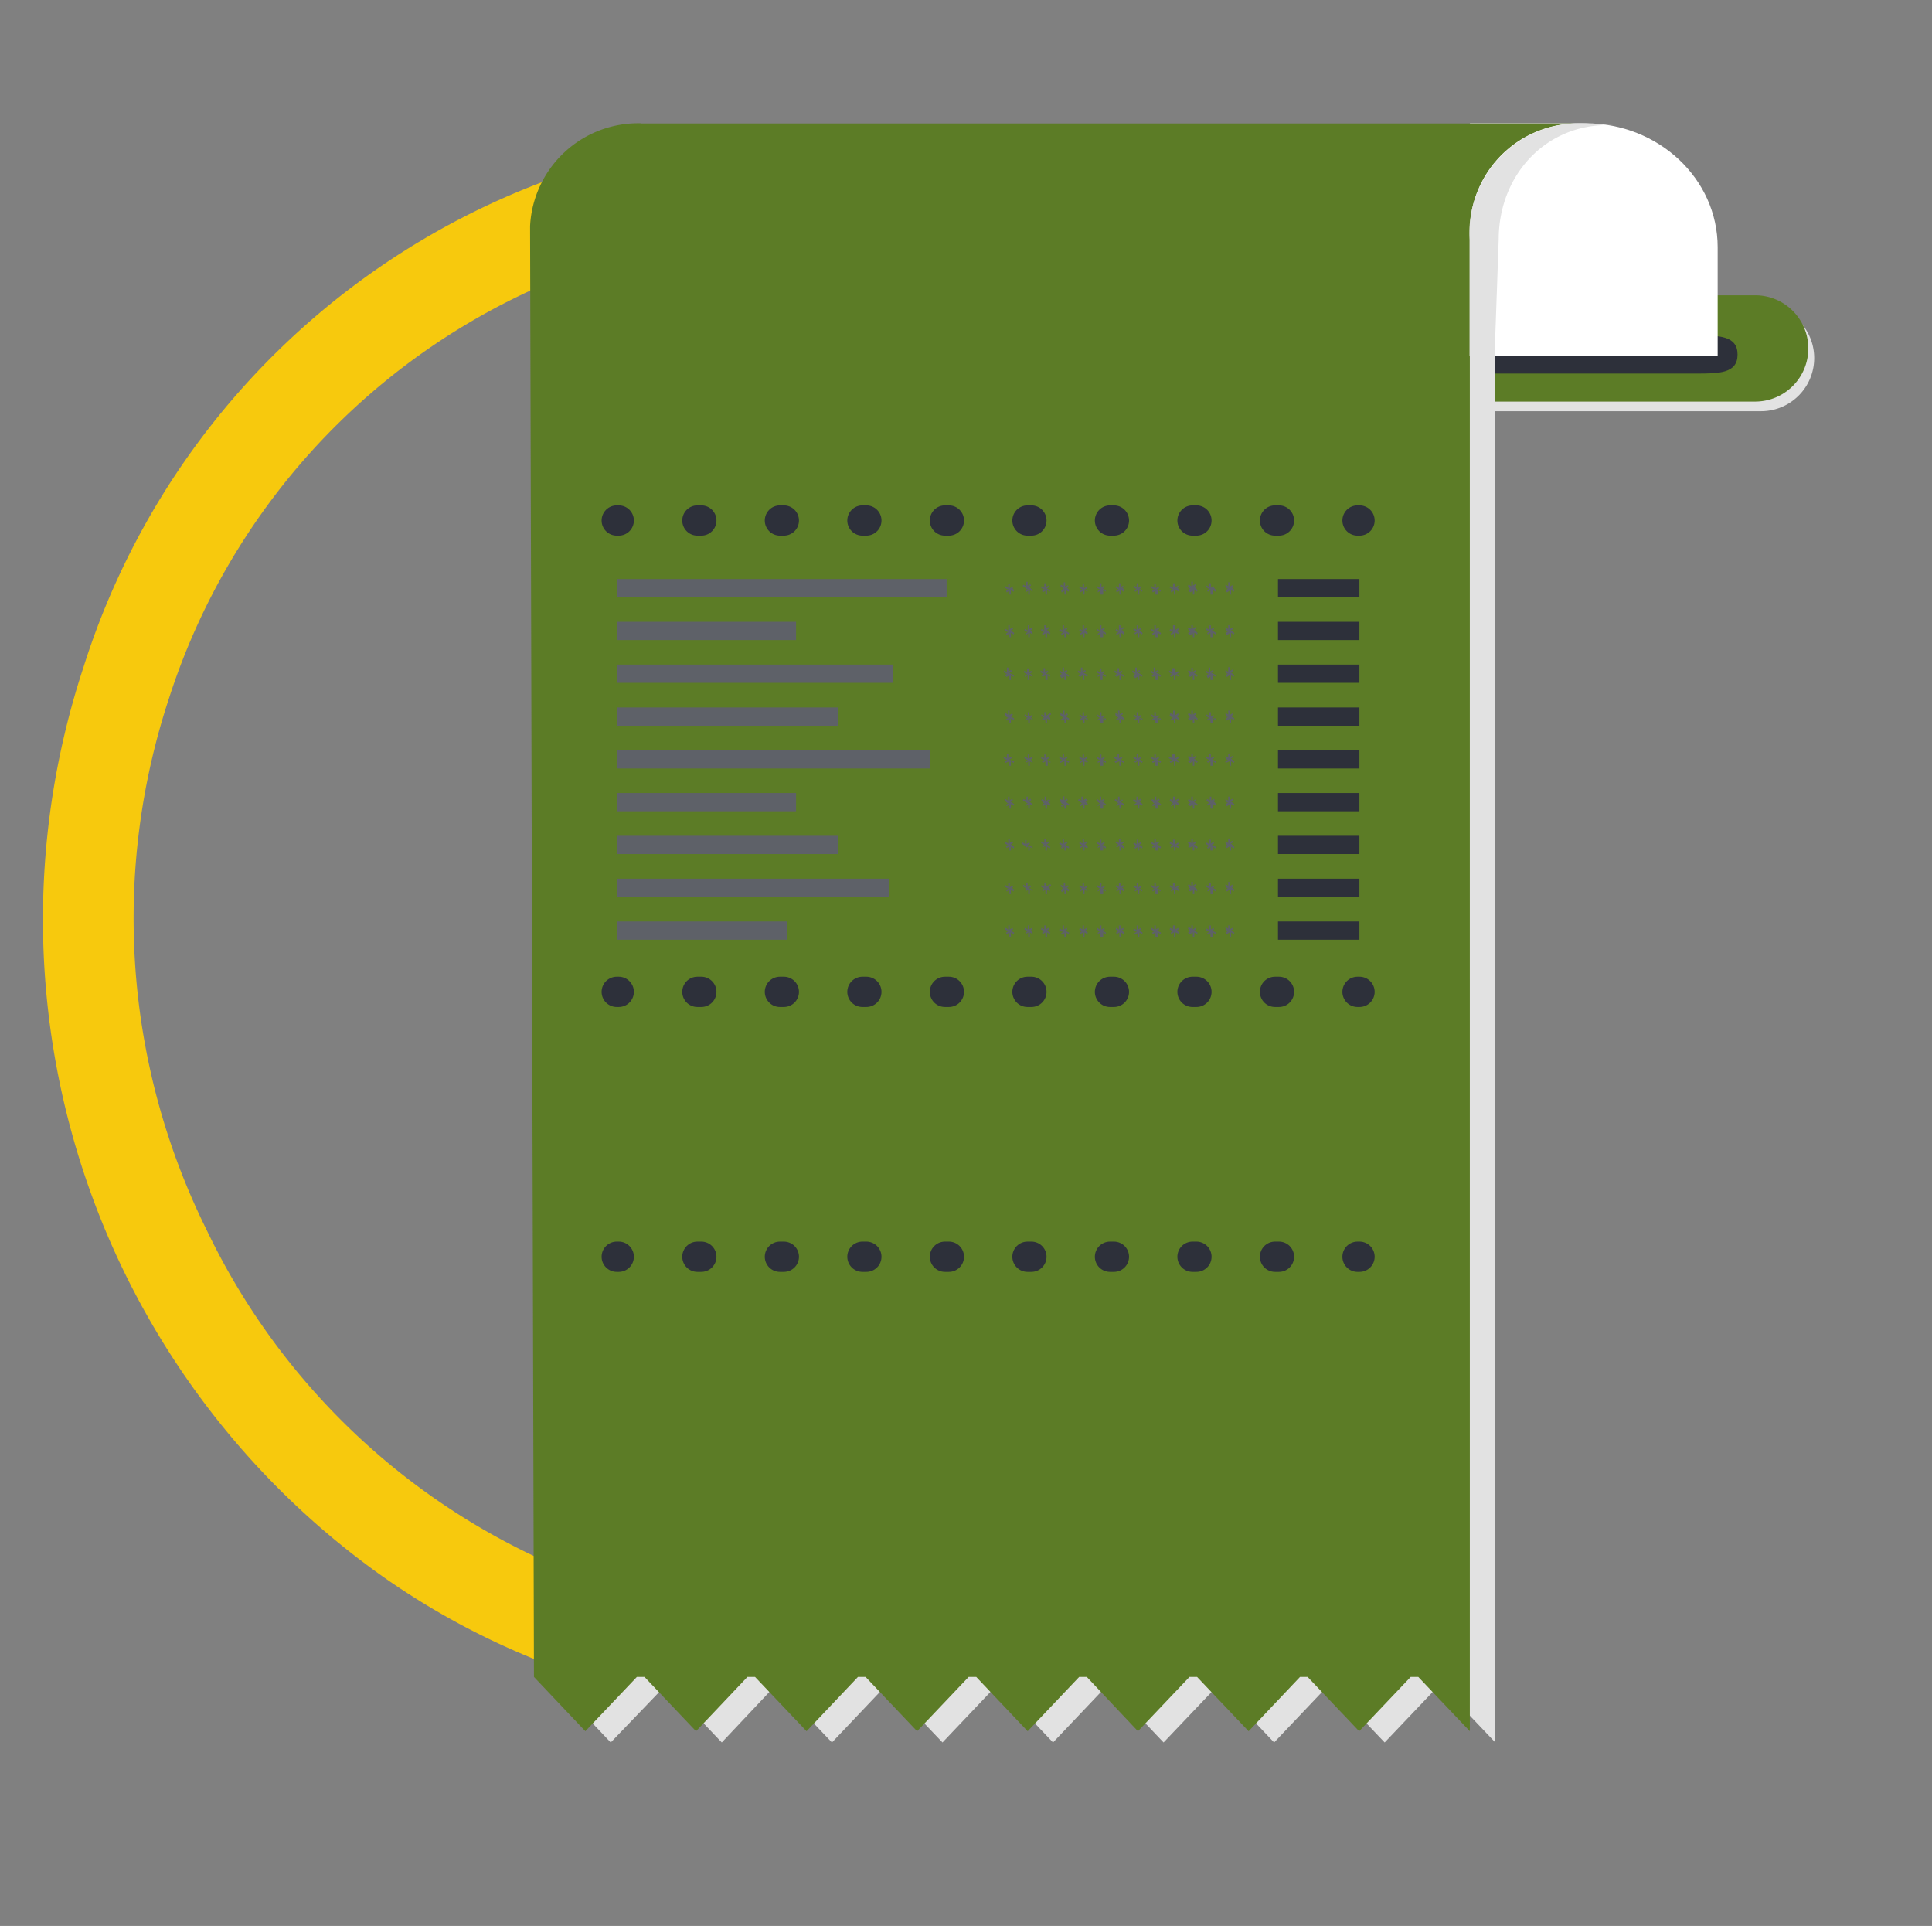 <svg xmlns="http://www.w3.org/2000/svg" viewBox="0 0 154.5 154"><rect x="0" y="0" width="154.5" height="154" fill="#808080" stroke="none"/><g style="isolation:isolate"><g id="Capa_1" data-name="Capa 1"><g id="Capa_8" data-name="Capa 8"><path d="M30.62,126.07A64.38,64.38,0,0,1,6.68,53.34a61.16,61.16,0,0,1,41-40.23l2.14,7.35A54.14,54.14,0,0,0,13.53,55.79a56.09,56.09,0,0,0,3,42.57,55.19,55.19,0,0,0,31.6,28.29l-2.36,7.15A60.35,60.35,0,0,1,30.62,126.07Z" style="fill:#f7c90d"/></g><g id="Capa_9" data-name="Capa 9"><path d="M140.83,24.38H64.47a4.25,4.25,0,1,0,0,8.5h76.36a4.25,4.25,0,0,0,0-8.5Z" style="fill:#e2e2e2;mix-blend-mode:multiply"/><path d="M140.38,23.61H64a4.25,4.25,0,1,0,0,8.5h76.36a4.25,4.25,0,0,0,0-8.5Z" style="fill:#5c7c26"/><path d="M135.61,26.82H75.53c-1.84,0-3.34.69-3.34,1.53s1.5,1.52,3.34,1.52h60.08c1.85,0,3.34,0,3.34-1.52S137.46,26.82,135.61,26.82Z" style="fill:#2d303a"/><path d="M53.33,10.77a8.65,8.65,0,0,0-8.9,8.2h0v.15h0L44.73,135l4.11,4.33L53,135h.61l4.11,4.33L61.8,135h.61l4.12,4.33L70.64,135h.61l4.12,4.33L79.48,135h.62l4.11,4.33L88.32,135h.62l4.11,4.33L97.17,135h.61l4.11,4.33L106,135h.61l4.12,4.33,4.12-4.33h.61l4.12,4.33V19.13C119.59,14.58,53.33,10.77,53.33,10.77Z" style="fill:#e2e2e2;mix-blend-mode:multiply"/><path d="M126.81,9.86h-9.26V28.47h19.81v-8.7C137.36,14.3,132.64,9.86,126.81,9.86Z" style="fill:#fff"/><path d="M51.29,9.86a8.66,8.66,0,0,0-8.9,8.21h0v.15h0l.31,115.87,4.11,4.34,4.12-4.34h.61l4.12,4.34,4.11-4.34h.61l4.12,4.34,4.11-4.34h.61l4.12,4.34,4.12-4.34h.61l4.11,4.34,4.12-4.34h.61L91,138.43l4.12-4.34h.61l4.12,4.34,4.11-4.34h.61l4.12,4.34,4.12-4.34h.61l4.12,4.34V18.22a8.64,8.64,0,0,1,8.68-8.35H51.29Z" style="fill:#5c7c26"/><path d="M81.11,47.2l-.06.11-.21-.14,0,0,0,0a.43.43,0,0,1,0,.11v.26h-.12v-.31s0,0,0,0l0,0,0,0-.21.14-.06-.12.21-.13,0,0h0l-.09,0-.21-.14.06-.11.21.14,0,0,0,0a.09.09,0,0,1,0-.05.11.11,0,0,1,0,0v-.27h.12v.36l0,0,0,0,.21-.13.06.11L80.9,47l-.05,0,0,0a.16.16,0,0,1,.09,0Z" style="fill:#5e6168"/><path d="M82.57,47.2l0,.11-.22-.14,0,0,0,0a.43.43,0,0,1,0,.11v.26h-.12v-.31a.08.08,0,0,1,0,0l0,0,0,0-.22.14,0-.12.21-.13,0,0h0A.19.19,0,0,1,82,47l-.22-.14.06-.11.22.14,0,0,0,0,0-.05v-.32h.12v.32s0,0,0,0l0,0,0,0,.21-.13.06.11-.21.13,0,0,0,0a.13.13,0,0,1,.08,0Z" style="fill:#5e6168"/><path d="M84,47.2l-.06.11-.21-.14,0,0,0,0a.43.43,0,0,1,0,.11v.26H83.6v-.31a.43.43,0,0,1,0,0l0,0,0,0-.21.14-.06-.12.21-.13,0,0h0l-.09,0-.21-.14.06-.11.21.14,0,0,0,0s0,0,0-.05v-.32h.12v.26s0,0,0,.06a.06.06,0,0,1,0,0l0,0,0,0,.21-.13.06.11-.21.13,0,0-.05,0a.16.16,0,0,1,.09,0Z" style="fill:#5e6168"/><path d="M85.51,47.2l-.06.11-.21-.14,0,0,0,0a.22.22,0,0,1,0,.11v.26h-.12v-.26a.43.43,0,0,1,0-.05.07.07,0,0,1,0,0l0,0,0,0-.21.14-.06-.12.21-.13,0,0H85L85,47l-.21-.14.06-.11.21.14,0,0,0,0s0,0,0-.05a.43.43,0,0,0,0,0v-.27h.12v.36l0,0,0,0,.21-.13.06.11L85.3,47l0,0-.05,0a.16.16,0,0,1,.09,0Z" style="fill:#5e6168"/><path d="M87,47.2l-.06.11-.21-.14,0,0,0,0a.43.43,0,0,1,0,.11v.26h-.12v-.31s0,0,0,0l0,0,0,0-.21.14-.06-.12.21-.13,0,0h.05l-.09,0-.21-.14.06-.11.21.14,0,0,0,0a.09.09,0,0,1,0-.05.11.11,0,0,1,0,0v-.27h.12v.36l0,0,0,0,.21-.13.06.11-.22.13,0,0,0,0a.11.11,0,0,1,.08,0Z" style="fill:#5e6168"/><path d="M88.44,47.2l0,.11-.22-.14,0,0,0,0a.43.43,0,0,1,0,.11v.26H88v-.31a.08.08,0,0,1,0,0l0,0,0,0-.21.14,0-.12.21-.13,0,0h0a.19.19,0,0,1-.09,0l-.22-.14.06-.11.21.14,0,0,0,0,0-.05v-.32h.12v.32s0,0,0,0l0,0,0,0,.21-.13.06.11-.21.13,0,0,0,0a.13.13,0,0,1,.08,0Z" style="fill:#5e6168"/><path d="M89.91,47.2l-.06.11-.21-.14,0,0,0,0a.43.43,0,0,1,0,.11v.26h-.12v-.31a.43.43,0,0,1,0,0l0,0,0,0-.21.14-.06-.12.21-.13.05,0h0l-.09,0-.21-.14.06-.11.21.14,0,0a.08.08,0,0,1,0,0s0,0,0-.05v-.32h.12v.26s0,0,0,.06a.06.06,0,0,1,0,0l0,0,0,0,.21-.13.06.11L89.7,47l0,0,0,0a.16.16,0,0,1,.09,0Z" style="fill:#5e6168"/><path d="M91.38,47.2l-.06.11-.21-.14,0,0,0,0a.22.22,0,0,1,0,.11v.26h-.12v-.26a169620028953.31,169620028953.31,0,0,1,0-.1l0,0,0,0-.21.14-.06-.12.21-.13,0,0h0l-.09,0-.21-.14.06-.11.21.14,0,0,0,0s0,0,0-.05a.43.43,0,0,0,0,0v-.27h.12v.36l0,0,0,0,.21-.13.06.11-.21.13,0,0,0,0a.16.16,0,0,1,.09,0Z" style="fill:#5e6168"/><path d="M92.85,47.2l-.06.11-.21-.14,0,0,0,0a.43.43,0,0,1,0,.11v.26H92.4v-.31s0,0,0,0l0,0,0,0-.21.14-.06-.12.21-.13,0,0h0l-.09,0-.21-.14.06-.11.21.14,0,0,0,0a.09.09,0,0,1,0-.05.11.11,0,0,1,0,0v-.27h.12v.36l0,0,0,0,.21-.13.06.11-.22.13,0,0,0,0a.11.11,0,0,1,.08,0Z" style="fill:#5e6168"/><path d="M94.31,47.2l0,.11L94,47.17l0,0,0,0a.43.43,0,0,1,0,.11v.26h-.12v-.31a.08.08,0,0,1,0,0l0,0,0,0-.21.14-.06-.12.22-.13,0,0h0l-.08,0-.22-.14.06-.11.21.14,0,0,0,0,0-.05v-.32H94v.26a.13.13,0,0,1,0,.06.06.06,0,0,1,0,0l0,0,0,0,.21-.13.06.11L94.1,47l0,0,0,0a.13.13,0,0,1,.08,0Z" style="fill:#5e6168"/><path d="M95.78,47.2l-.06.11-.21-.14,0,0,0,0a.43.43,0,0,1,0,.11v.26h-.12v-.31a.43.43,0,0,1,0,0l0,0,0,0-.21.14L95,47.19l.21-.13,0,0h0l-.09,0L95,46.85l.06-.11.21.14,0,0a.08.08,0,0,1,0,0s0,0,0-.05v-.32h.12v.26s0,0,0,.06a.06.06,0,0,1,0,0l0,0,0,0,.21-.13.06.11-.21.13,0,0,0,0a.16.16,0,0,1,.09,0Z" style="fill:#5e6168"/><path d="M97.25,47.2l-.06.11L97,47.17l0,0a.08.08,0,0,1,0,0,.22.22,0,0,1,0,.11v.26H96.8v-.26a207313368720.71,207313368720.71,0,0,0,0-.1l0,0,0,0-.21.14-.06-.12.21-.13,0,0h0l-.09,0-.21-.14.06-.11.21.14,0,0,0,0s0,0,0-.05a.43.43,0,0,0,0,0v-.27h.12v.36l0,0,0,0,.21-.13.06.11L97,47l0,0,0,0a.16.16,0,0,1,.09,0Z" style="fill:#5e6168"/><path d="M98.72,47.2l-.06.11-.21-.14,0,0,0,0a.43.43,0,0,1,0,.11v.26h-.12v-.31s0,0,0,0l0,0,0,0-.21.14L98,47.19l.21-.13,0,0h0l-.09,0L98,46.85l0-.11.22.14,0,0,0,0a.09.09,0,0,1,0-.05.11.11,0,0,1,0,0v-.27h.12v.36l0,0,0,0,.21-.13.06.11L98.5,47l0,0,0,0a.11.11,0,0,1,.08,0Z" style="fill:#5e6168"/><rect x="49.33" y="46.3" width="26.37" height="1.46" style="fill:#5e6168"/><rect x="102.2" y="46.3" width="6.51" height="1.46" style="fill:#2d303a"/><path d="M81.11,50.62l-.06.11-.21-.14,0,0,0,0a.3.3,0,0,1,0,.1v.26h-.12v-.31l0,0,0,0,0,0-.21.14-.06-.11.21-.14,0,0h0l-.09,0-.21-.13.06-.11.21.13,0,0,0,0a.07.07,0,0,1,0,0,.09.09,0,0,1,0,0V50h.12v.32a.43.43,0,0,0,0,0l0,0,0,0,.21-.13.06.11-.21.13-.05,0h0l.09,0Z" style="fill:#5e6168"/><path d="M82.57,50.62l0,.11-.22-.14,0,0,0,0a.3.3,0,0,1,0,.1v.26h-.12v-.31s0,0,0,0l0,0,0,0-.22.14,0-.11.21-.14,0,0h0a.19.19,0,0,1-.09,0l-.22-.13.06-.11.22.13,0,0,0,0s0,0,0,0V50h.12v.32s0,0,0,0l0,0,0,0,.21-.13.06.11-.21.13,0,0h0a.13.13,0,0,1,.08,0Z" style="fill:#5e6168"/><path d="M84,50.62l-.06.11-.21-.14,0,0,0,0a.3.3,0,0,1,0,.1v.26H83.6v-.31s0,0,0,0l0,0a.05.05,0,0,1,0,0l-.21.14-.06-.11.21-.14,0,0h0l-.09,0-.21-.13.06-.11.21.13,0,0,0,0a.08.08,0,0,1,0,0V50h.12v.27a.43.43,0,0,0,0,0,.11.11,0,0,1,0,0l0,0,0,0,.21-.13.06.11-.21.13,0,0h-.05l.09,0Z" style="fill:#5e6168"/><path d="M85.51,50.62l-.06.11-.21-.14,0,0,0,0a.16.16,0,0,1,0,.1v.26h-.12v-.26s0,0,0-.05a.09.09,0,0,1,0,0l0,0,0,0-.21.14-.06-.11.21-.14,0,0H85l-.09,0-.21-.13.06-.11.21.13,0,0,0,0a.43.43,0,0,1,0,0s0,0,0,0V50h.12v.32a.43.43,0,0,0,0,0l0,0,0,0,.21-.13.06.11-.21.13,0,0h-.05l.09,0Z" style="fill:#5e6168"/><path d="M87,50.62l-.06.11-.21-.14,0,0,0,0a.3.3,0,0,1,0,.1v.26h-.12v-.31l0,0,0,0,0,0-.21.14-.06-.11.21-.14,0,0h.05l-.09,0-.21-.13.06-.11.21.13,0,0,0,0a.07.07,0,0,1,0,0,.09.09,0,0,1,0,0V50h.12v.32a.43.43,0,0,0,0,0s0,0,0,0l0,0,.21-.13.06.11-.22.13,0,0h0a.11.11,0,0,1,.08,0Z" style="fill:#5e6168"/><path d="M88.44,50.62l0,.11-.22-.14,0,0,0,0a.3.3,0,0,1,0,.1v.26H88v-.31s0,0,0,0,0,0,0,0l0,0-.21.14,0-.11.21-.14,0,0h0a.19.19,0,0,1-.09,0l-.22-.13.06-.11.21.13,0,0,0,0s0,0,0,0V50h.12v.32s0,0,0,0l0,0,0,0,.21-.13.06.11-.21.13,0,0h0a.13.13,0,0,1,.08,0Z" style="fill:#5e6168"/><path d="M89.91,50.62l-.06.11-.21-.14,0,0,0,0a.3.3,0,0,1,0,.1v.26h-.12v-.31s0,0,0,0l0,0a.05.05,0,0,1,0,0l-.21.14-.06-.11.21-.14.05,0h0l-.09,0-.21-.13.06-.11.21.13,0,0,0,0a.08.08,0,0,1,0,0V50h.12v.27a.43.43,0,0,0,0,0,.11.11,0,0,1,0,0l0,0,0,0,.21-.13.06.11-.21.13,0,0h0l.09,0Z" style="fill:#5e6168"/><path d="M91.38,50.62l-.06.11-.21-.14,0,0,0,0a.16.16,0,0,1,0,.1v.26h-.12v-.26a169620028953.32,169620028953.32,0,0,1,0-.1l0,0,0,0-.21.14-.06-.11.21-.14,0,0h0l-.09,0-.21-.13.06-.11.21.13,0,0,0,0a.43.43,0,0,1,0,0s0,0,0,0V50h.12v.32a.43.43,0,0,0,0,0l0,0,0,0,.21-.13.06.11-.21.13,0,0h0l.09,0Z" style="fill:#5e6168"/><path d="M92.85,50.62l-.06.11-.21-.14,0,0,0,0a.3.3,0,0,1,0,.1v.26H92.4v-.31l0,0,0,0,0,0-.21.14-.06-.11.21-.14,0,0h0l-.09,0-.21-.13.06-.11.21.13,0,0,0,0a.07.07,0,0,1,0,0,.09.09,0,0,1,0,0V50h.12v.32a.43.43,0,0,0,0,0s0,0,0,0l0,0,.21-.13.06.11-.22.13,0,0h0a.11.11,0,0,1,.08,0Z" style="fill:#5e6168"/><path d="M94.31,50.62l0,.11L94,50.59l0,0,0,0a.3.3,0,0,1,0,.1v.26h-.12v-.31s0,0,0,0,0,0,0,0a.05.05,0,0,1,0,0l-.21.14-.06-.11.22-.14,0,0h0a.2.2,0,0,1-.08,0l-.22-.13.06-.11.21.13,0,0,0,0s0,0,0,0V50H94v.27a186582031848.63,186582031848.63,0,0,1,0,.1l0,0,0,0,.21-.13.06.11-.21.13,0,0h0a.13.13,0,0,1,.08,0Z" style="fill:#5e6168"/><path d="M95.78,50.62l-.06.11-.21-.14,0,0,0,0a.3.3,0,0,1,0,.1v.26h-.12v-.31s0,0,0,0l0,0a.05.05,0,0,1,0,0l-.21.14L95,50.62l.21-.14,0,0h0l-.09,0L95,50.28l.06-.11.21.13,0,0s0,0,0,0a.08.08,0,0,1,0,0V50h.12v.27a.43.43,0,0,0,0,0,.11.11,0,0,1,0,0l0,0,0,0,.21-.13.06.11-.21.13,0,0h0l.09,0Z" style="fill:#5e6168"/><path d="M97.25,50.62l-.06.11L97,50.59l0,0,0,0a.16.16,0,0,1,0,.1v.26H96.8v-.26a207313368720.71,207313368720.71,0,0,0,0-.1l0,0,0,0-.21.14-.06-.11.21-.14,0,0h0l-.09,0-.21-.13.06-.11.21.13,0,0,0,0a.43.43,0,0,1,0,0s0,0,0,0V50h.12v.32a.43.43,0,0,0,0,0l0,0,0,0,.21-.13.06.11-.21.13,0,0h0l.09,0Z" style="fill:#5e6168"/><path d="M98.72,50.62l-.06.11-.21-.14,0,0,0,0a.3.3,0,0,1,0,.1v.26h-.12v-.31l0,0,0,0,0,0-.21.14L98,50.62l.21-.14,0,0h0l-.09,0L98,50.28l0-.11.22.13,0,0,0,0a.07.07,0,0,1,0,0,.09.09,0,0,1,0,0V50h.12v.32a.43.43,0,0,0,0,0s0,0,0,0l0,0,.21-.13.06.11-.22.13,0,0h0a.11.11,0,0,1,.08,0Z" style="fill:#5e6168"/><rect x="49.33" y="49.72" width="14.33" height="1.46" style="fill:#5e6168"/><rect x="102.2" y="49.72" width="6.51" height="1.46" style="fill:#2d303a"/><path d="M81.11,54l-.06.11L80.84,54l0,0,0,0a.36.36,0,0,1,0,.1v.27h-.12V54s0,0,0,0l0,0,0,0-.21.13L80.34,54l.21-.13,0,0h0l-.09,0-.21-.14.06-.11.21.13,0,0,0,0a1865820318486.53,1865820318486.53,0,0,1,0-.1v-.27h.12v.32s0,0,0,0l0,0,0,0,.21-.13.06.11-.21.14-.05,0h0a.18.18,0,0,1,.09,0Z" style="fill:#5e6168"/><path d="M82.57,54l0,.11L82.3,54l0,0,0,0a.36.36,0,0,1,0,.1v.27h-.12V54l0,0,0,0,0,0-.22.13,0-.11.21-.13,0,0h0a.19.19,0,0,1-.09,0l-.22-.14.06-.11.22.13,0,0,0,0s0,0,0,0v-.32h.12v.32l0,0,0,0,0,0,.21-.13.06.11-.21.14,0,0h0s0,0,.08,0Z" style="fill:#5e6168"/><path d="M84,54l-.06.11L83.77,54l0,0,0,0a.36.36,0,0,1,0,.1v.27H83.6V54a.43.43,0,0,0,0,0l0,0,0,0-.21.13L83.27,54l.21-.13,0,0h0l-.09,0-.21-.14.06-.11.21.13,0,0,0,0a.08.08,0,0,1,0,0v-.32h.12v.27s0,0,0,.05a.09.09,0,0,1,0,0l0,0,0,0,.21-.13.06.11-.21.14,0,0h-.05a.18.18,0,0,1,.09,0Z" style="fill:#5e6168"/><path d="M85.51,54l-.06.11L85.24,54l0,0,0,0a.18.18,0,0,1,0,.1v.27h-.12v-.27s0,0,0,0a.11.11,0,0,1,0,0l0,0,0,0-.21.13L84.74,54l.21-.13,0,0H85l-.09,0-.21-.14.06-.11.21.13a.08.08,0,0,1,0,0l0,0a169620028953.26,169620028953.26,0,0,1,0-.1v-.27h.12v.32s0,0,0,0l0,0,0,0,.21-.13.06.11-.21.14,0,0h-.05a.18.18,0,0,1,.09,0Z" style="fill:#5e6168"/><path d="M87,54l-.06.11L86.71,54l0,0,0,0a.36.36,0,0,1,0,.1v.27h-.12V54s0,0,0,0l0,0,0,0-.21.13L86.21,54l.21-.13,0,0h.05l-.09,0-.21-.14.06-.11.21.13s0,0,0,0l0,0a207313368720.72,207313368720.72,0,0,0,0-.1v-.27h.12v.32s0,0,0,0l0,0,0,0,.21-.13.06.11-.22.14,0,0h0a.12.12,0,0,1,.08,0Z" style="fill:#5e6168"/><path d="M88.44,54l0,.11L88.17,54l0,0,0,0a.36.36,0,0,1,0,.1v.27H88V54l0,0a.08.08,0,0,1,0,0l0,0-.21.13,0-.11.21-.13,0,0h0a.19.19,0,0,1-.09,0l-.22-.14.06-.11.21.13,0,0,0,0s0,0,0,0v-.32h.12v.32l0,0,0,0,0,0,.21-.13.06.11-.21.14,0,0h0s0,0,.08,0Z" style="fill:#5e6168"/><path d="M89.91,54l-.06.11L89.64,54l0,0,0,0a.36.36,0,0,1,0,.1v.27h-.12V54a.43.43,0,0,0,0,0l0,0,0,0-.21.13L89.14,54l.21-.13.05,0h0l-.09,0-.21-.14.06-.11.21.13a.08.08,0,0,1,0,0l0,0a.08.08,0,0,1,0,0v-.32h.12v.27s0,0,0,.05a.09.09,0,0,1,0,0l0,0,0,0,.21-.13.06.11-.21.14,0,0h0a.18.18,0,0,1,.09,0Z" style="fill:#5e6168"/><path d="M91.38,54l-.06.11L91.11,54l0,0,0,0a.18.18,0,0,1,0,.1v.27h-.12v-.27a.09.09,0,0,1,0,0,.11.11,0,0,1,0,0l0,0,0,0-.21.13L90.61,54l.21-.13,0,0h0l-.09,0-.21-.14.06-.11.21.13,0,0,0,0a169620028953.3,169620028953.3,0,0,1,0-.1v-.27h.12v.32s0,0,0,0l0,0,0,0,.21-.13.06.11-.21.14,0,0h0a.18.18,0,0,1,.09,0Z" style="fill:#5e6168"/><path d="M92.85,54l-.06.11L92.58,54l0,0,0,0a.36.36,0,0,1,0,.1v.27H92.4V54s0,0,0,0l0,0,0,0-.21.13L92.08,54l.21-.13,0,0h0l-.09,0-.21-.14.06-.11.21.13,0,0,0,0a169620028953.29,169620028953.29,0,0,1,0-.1v-.27h.12v.32s0,0,0,0l0,0,0,0,.21-.13.06.11-.22.14,0,0h0a.12.12,0,0,1,.08,0Z" style="fill:#5e6168"/><path d="M94.31,54l0,.11L94,54l0,0,0,0a.36.36,0,0,1,0,.1v.27h-.12V54l0,0,0,0,0,0-.21.13L93.54,54l.22-.13,0,0h0a.19.19,0,0,1-.08,0l-.22-.14.06-.11.21.13,0,0,0,0s0,0,0,0v-.32H94v.27a169620028953.29,169620028953.29,0,0,1,0,.1l0,0,0,0,.21-.13.06.11-.21.14,0,0h0s0,0,.08,0Z" style="fill:#5e6168"/><path d="M95.78,54l-.06.11L95.51,54l0,0,0,0a.36.36,0,0,1,0,.1v.27h-.12V54a.43.43,0,0,0,0,0l0,0,0,0-.21.13L95,54l.21-.13,0,0h0l-.09,0L95,53.7l.06-.11.21.13a.08.08,0,0,1,0,0l0,0a.08.08,0,0,1,0,0v-.32h.12v.27s0,0,0,.05a.09.09,0,0,1,0,0l0,0,0,0,.21-.13.06.11-.21.14,0,0h0a.18.18,0,0,1,.09,0Z" style="fill:#5e6168"/><path d="M97.25,54l-.06.11L97,54l0,0,0,0a.18.18,0,0,1,0,.1v.27H96.8v-.27a.09.09,0,0,1,0,0,.11.11,0,0,1,0,0l0,0,0,0-.21.13L96.48,54l.21-.13,0,0h0l-.09,0-.21-.14.06-.11.21.13,0,0,0,0a207313368720.66,207313368720.66,0,0,0,0-.1v-.27h.12v.32s0,0,0,0l0,0,0,0,.21-.13.06.11-.21.14a.05.05,0,0,0,0,0h0a.18.18,0,0,1,.09,0Z" style="fill:#5e6168"/><path d="M98.72,54l-.06.11L98.45,54l0,0,0,0a.36.36,0,0,1,0,.1v.27h-.12V54s0,0,0,0l0,0,0,0-.21.13L98,54l.21-.13,0,0h0l-.09,0L98,53.7l0-.11.22.13,0,0,0,0a1865820318485.9,1865820318485.9,0,0,1,0-.1v-.27h.12v.32s0,0,0,0a.05.05,0,0,1,0,0l0,0,.21-.13.06.11-.22.14,0,0h0a.12.12,0,0,1,.08,0Z" style="fill:#5e6168"/><rect x="49.33" y="53.14" width="22.06" height="1.46" style="fill:#5e6168"/><rect x="102.2" y="53.14" width="6.51" height="1.46" style="fill:#2d303a"/><path d="M81.11,57.46l-.06.12-.21-.14,0,0,0,0a.36.36,0,0,1,0,.1v.27h-.12v-.32s0,0,0,0l0,0,0,0-.21.13-.06-.11.21-.13,0,0,0,0a.16.16,0,0,1-.09,0l-.21-.14L80.4,57l.21.14,0,0,0,0a.11.11,0,0,1,0,0,.13.13,0,0,1,0-.06v-.26h.12v.31a.43.43,0,0,1,0,.05l0,0,0,0,.21-.14.06.12-.21.13-.05,0h0l.09,0Z" style="fill:#5e6168"/><path d="M82.57,57.46l0,.12-.22-.14,0,0,0,0a.36.36,0,0,1,0,.1v.27h-.12v-.32a.08.08,0,0,1,0,0l0,0,0,0-.22.13,0-.11.21-.13,0,0,0,0a.12.12,0,0,1-.09,0l-.22-.14.06-.11.22.14,0,0,0,0s0,0,0,0v-.32h.12v.31s0,0,0,.05l0,0,0,0,.21-.14.06.12-.21.13,0,0h0l.08,0Z" style="fill:#5e6168"/><path d="M84,57.46l-.06.12-.21-.14,0,0,0,0a.36.36,0,0,1,0,.1v.27H83.6v-.32s0,0,0,0l0,0,0,0-.21.13-.06-.11.21-.13,0,0,0,0-.09,0-.21-.14.06-.11.21.14,0,0,0,0,0,0v-.32h.12v.26a.43.43,0,0,1,0,0,.07.07,0,0,1,0,.05l0,0,0,0L84,57l.06.12-.21.13,0,0h-.05l.09,0Z" style="fill:#5e6168"/><path d="M85.51,57.46l-.06.12-.21-.14,0,0,0,0a.18.18,0,0,1,0,.1v.27h-.12v-.26s0,0,0-.06a.06.06,0,0,1,0,0l0,0,0,0-.21.13-.06-.11.21-.13,0,0,.05,0a.16.16,0,0,1-.09,0l-.21-.14L84.8,57l.21.14,0,0,0,0a.43.43,0,0,0,0,0s0,0,0-.06v-.26h.12v.31a.43.43,0,0,1,0,.05l0,0,0,0,.21-.14.06.12-.21.13,0,0h-.05l.09,0Z" style="fill:#5e6168"/><path d="M87,57.46l-.06.12-.21-.14,0,0,0,0a.36.36,0,0,1,0,.1v.27h-.12v-.32s0,0,0,0l0,0,0,0-.21.13-.06-.11.21-.13,0,0,.05,0a.16.16,0,0,1-.09,0l-.21-.14.06-.11.21.14,0,0,0,0a.11.11,0,0,1,0,0,.13.13,0,0,1,0-.06v-.26h.12v.31a.43.43,0,0,1,0,.05l0,0,0,0,.21-.14.06.12-.22.13,0,0h0l.08,0Z" style="fill:#5e6168"/><path d="M88.44,57.46l0,.12-.22-.14,0,0,0,0a.36.36,0,0,1,0,.1v.27H88v-.32a.08.08,0,0,1,0,0l0,0,0,0-.21.13,0-.11.21-.13,0,0,0,0a.12.12,0,0,1-.09,0l-.22-.14.06-.11.21.14,0,0,0,0s0,0,0,0v-.32h.12v.31s0,0,0,.05l0,0,0,0,.21-.14.06.12-.21.13,0,0h0l.08,0Z" style="fill:#5e6168"/><path d="M89.91,57.46l-.06.12-.21-.14,0,0,0,0a.36.36,0,0,1,0,.1v.27h-.12v-.32s0,0,0,0l0,0,0,0-.21.13-.06-.11.21-.13.05,0,0,0a.16.16,0,0,1-.09,0l-.21-.14L89.2,57l.21.14,0,0a.08.08,0,0,1,0,0l0,0v-.32h.12v.26a.43.43,0,0,1,0,0,.07.07,0,0,1,0,.05l0,0,0,0,.21-.14.06.12-.21.13,0,0h0l.09,0Z" style="fill:#5e6168"/><path d="M91.38,57.46l-.06.12-.21-.14,0,0,0,0a.18.18,0,0,1,0,.1v.27h-.12v-.26a.13.13,0,0,1,0-.06.06.06,0,0,1,0,0l0,0,0,0-.21.13-.06-.11.21-.13,0,0,0,0a.16.16,0,0,1-.09,0l-.21-.14.06-.11.21.14,0,0,0,0a.43.43,0,0,0,0,0s0,0,0-.06v-.26h.12v.31a.43.43,0,0,1,0,.05l0,0,0,0,.21-.14.06.12-.21.13,0,0h0l.09,0Z" style="fill:#5e6168"/><path d="M92.85,57.46l-.06.12-.21-.14,0,0,0,0a.36.36,0,0,1,0,.1v.27H92.4v-.32s0,0,0,0l0,0,0,0-.21.13-.06-.11.21-.13,0,0,0,0a.16.16,0,0,1-.09,0l-.21-.14.06-.11.21.14,0,0,0,0a.11.11,0,0,1,0,0,.13.13,0,0,1,0-.06v-.26h.12v.31a.43.43,0,0,1,0,.05l0,0,0,0,.21-.14.06.12-.22.13a.05.05,0,0,1,0,0h0l.08,0Z" style="fill:#5e6168"/><path d="M94.31,57.46l0,.12L94,57.44l0,0,0,0a.36.36,0,0,1,0,.1v.27h-.12v-.32a.08.08,0,0,1,0,0l0,0,0,0-.21.13-.06-.11.22-.13,0,0,0,0a.11.11,0,0,1-.08,0l-.22-.14L93.6,57l.21.14,0,0,0,0s0,0,0,0v-.32H94v.26a207313368720.72,207313368720.72,0,0,1,0,.1l0,0,0,0,.21-.14.06.12-.21.13,0,0h0l.08,0Z" style="fill:#5e6168"/><path d="M95.78,57.46l-.06.12-.21-.14,0,0,0,0a.36.36,0,0,1,0,.1v.27h-.12v-.32s0,0,0,0l0,0,0,0-.21.13L95,57.46l.21-.13,0,0,0,0a.16.16,0,0,1-.09,0L95,57.12l.06-.11.21.14,0,0a.08.08,0,0,1,0,0l0,0v-.32h.12v.26a.43.43,0,0,1,0,0,.07.07,0,0,1,0,.05l0,0,0,0,.21-.14.06.12-.21.13,0,0h0l.09,0Z" style="fill:#5e6168"/><path d="M97.25,57.46l-.06.12L97,57.44l0,0a.08.08,0,0,1,0,0,.18.18,0,0,1,0,.1v.27H96.8v-.26a.13.13,0,0,1,0-.06.06.06,0,0,1,0,0l0,0,0,0-.21.13-.06-.11.21-.13,0,0,0,0a.16.16,0,0,1-.09,0l-.21-.14.06-.11.21.14,0,0,0,0a.43.43,0,0,0,0,0s0,0,0-.06v-.26h.12v.31a.43.43,0,0,1,0,.05l0,0,0,0,.21-.14.06.12-.21.13,0,0h0l.09,0Z" style="fill:#5e6168"/><path d="M98.72,57.46l-.06.12-.21-.14,0,0,0,0a.36.36,0,0,1,0,.1v.27h-.12v-.32s0,0,0,0l0,0,0,0-.21.13L98,57.46l.21-.13,0,0,0,0a.16.16,0,0,1-.09,0L98,57.12,98,57l.22.14,0,0,0,0a.11.11,0,0,1,0,0,.13.13,0,0,1,0-.06v-.26h.12v.31a.43.43,0,0,1,0,.05l0,0,0,0,.21-.14.06.12-.22.13a.05.05,0,0,1,0,0h0l.08,0Z" style="fill:#5e6168"/><rect x="49.33" y="56.57" width="17.72" height="1.46" style="fill:#5e6168"/><rect x="102.2" y="56.57" width="6.51" height="1.46" style="fill:#2d303a"/><path d="M81.11,60.89l-.06.11-.21-.14,0,0,0,0a.43.43,0,0,1,0,.11v.26h-.12v-.31l0-.05,0,0,0,0L80.4,61l-.06-.12.21-.13,0,0h0l-.09,0-.21-.13.06-.12.21.14,0,0,0,0a.09.09,0,0,1,0,0,.11.11,0,0,1,0-.05v-.27h.12v.32s0,0,0,0l0,0,0,0,.21-.13.06.11-.21.13-.05,0,0,0a.16.16,0,0,1,.09,0Z" style="fill:#5e6168"/><path d="M82.57,60.89l0,.11-.22-.14,0,0,0,0a.43.43,0,0,1,0,.11v.26h-.12v-.31s0,0,0-.05l0,0,0,0-.22.14,0-.12.21-.13,0,0h0a.19.19,0,0,1-.09,0l-.22-.13.06-.12.22.14,0,0,0,0,0,0v-.32h.12v.32s0,0,0,0l0,0,0,0,.21-.13.06.11-.21.13,0,0,0,0a.13.13,0,0,1,.08,0Z" style="fill:#5e6168"/><path d="M84,60.89,84,61l-.21-.14,0,0,0,0a.43.43,0,0,1,0,.11v.26H83.6v-.31s0,0,0-.05l0,0,0,0-.21.14-.06-.12.21-.13,0,0h0l-.09,0-.21-.13.06-.12.21.14,0,0,0,0s0,0,0,0v-.32h.12v.26s0,0,0,.06a.06.06,0,0,1,0,0l0,0,0,0,.21-.13.06.11-.21.13,0,0-.05,0a.16.16,0,0,1,.09,0Z" style="fill:#5e6168"/><path d="M85.51,60.89l-.06.11-.21-.14,0,0,0,0a.22.22,0,0,1,0,.11v.26h-.12V60.9a.43.43,0,0,1,0,0,.09.09,0,0,1,0-.05l0,0,0,0L84.8,61l-.06-.12.21-.13,0,0H85l-.09,0-.21-.13.06-.12.21.14,0,0,0,0s0,0,0,0a.43.43,0,0,0,0-.05v-.27h.12v.32s0,0,0,0l0,0,0,0,.21-.13.06.11-.21.13,0,0-.05,0a.16.16,0,0,1,.09,0Z" style="fill:#5e6168"/><path d="M87,60.89l-.06.11-.21-.14,0,0,0,0a.43.43,0,0,1,0,.11v.26h-.12v-.31l0-.05,0,0,0,0-.21.14-.06-.12.21-.13,0,0h.05l-.09,0-.21-.13.06-.12.21.14,0,0,0,0a.09.09,0,0,1,0,0,.11.11,0,0,1,0-.05v-.27h.12v.32s0,0,0,0,0,0,0,0l0,0,.21-.13.06.11-.22.13,0,0,0,0a.11.11,0,0,1,.08,0Z" style="fill:#5e6168"/><path d="M88.44,60.89l0,.11-.22-.14,0,0,0,0a.43.43,0,0,1,0,.11v.26H88v-.31s0,0,0-.05l0,0,0,0-.21.14,0-.12.21-.13,0,0h0a.19.19,0,0,1-.09,0l-.22-.13.06-.12.21.14,0,0,0,0,0,0v-.32h.12v.32l0,0,0,0,0,0,.21-.13.06.11-.21.13,0,0,0,0a.13.13,0,0,1,.08,0Z" style="fill:#5e6168"/><path d="M89.91,60.89l-.06.11-.21-.14,0,0,0,0a.43.43,0,0,1,0,.11v.26h-.12v-.31s0,0,0-.05l0,0,0,0L89.2,61l-.06-.12.21-.13.05,0h0l-.09,0-.21-.13.06-.12.21.14,0,0a.08.08,0,0,1,0,0s0,0,0,0v-.32h.12v.26s0,0,0,.06a.06.06,0,0,1,0,0l0,0,0,0,.21-.13.06.11-.21.13,0,0,0,0a.16.16,0,0,1,.09,0Z" style="fill:#5e6168"/><path d="M91.38,60.89l-.06.11-.21-.14,0,0,0,0a.22.22,0,0,1,0,.11v.26h-.12V60.9a.07.07,0,0,1,0,0,.09.09,0,0,1,0-.05l0,0,0,0-.21.14-.06-.12.21-.13,0,0h0l-.09,0-.21-.13.06-.12.21.14,0,0,0,0s0,0,0,0a.43.43,0,0,0,0-.05v-.27h.12v.32s0,0,0,0l0,0,0,0,.21-.13.06.11-.21.13,0,0,0,0a.16.16,0,0,1,.09,0Z" style="fill:#5e6168"/><path d="M92.85,60.89l-.06.11-.21-.14,0,0,0,0a.43.43,0,0,1,0,.11v.26H92.4v-.31l0-.05,0,0,0,0-.21.14-.06-.12.21-.13,0,0h0l-.09,0-.21-.13.06-.12.21.14,0,0,0,0a.09.09,0,0,1,0,0,.11.11,0,0,1,0-.05v-.27h.12v.32s0,0,0,0,0,0,0,0l0,0,.21-.13.06.11-.22.13a.05.05,0,0,1,0,0l0,0a.11.11,0,0,1,.08,0Z" style="fill:#5e6168"/><path d="M94.31,60.89l0,.11L94,60.86l0,0,0,0a.43.43,0,0,1,0,.11v.26h-.12v-.31s0,0,0-.05l0,0,0,0L93.6,61l-.06-.12.22-.13,0,0h0a.2.2,0,0,1-.08,0l-.22-.13.06-.12.21.14,0,0,0,0,0,0v-.32H94v.26a.13.13,0,0,1,0,.06.06.06,0,0,1,0,0l0,0,0,0,.21-.13.06.11-.21.13,0,0,0,0a.13.13,0,0,1,.08,0Z" style="fill:#5e6168"/><path d="M95.78,60.89l-.06.11-.21-.14,0,0,0,0a.43.43,0,0,1,0,.11v.26h-.12v-.31s0,0,0-.05l0,0,0,0-.21.14L95,60.88l.21-.13,0,0h0l-.09,0L95,60.55l.06-.12.21.14,0,0a.08.08,0,0,1,0,0s0,0,0,0v-.32h.12v.26s0,0,0,.06a.06.06,0,0,1,0,0l0,0,0,0,.21-.13.06.11-.21.13,0,0,0,0a.16.16,0,0,1,.09,0Z" style="fill:#5e6168"/><path d="M97.25,60.89l-.06.11L97,60.86l0,0a.08.08,0,0,1,0,0,.22.22,0,0,1,0,.11v.26H96.8V60.9a.07.07,0,0,1,0,0,.09.09,0,0,1,0-.05l0,0,0,0-.21.14-.06-.12.21-.13,0,0h0l-.09,0-.21-.13.06-.12.21.14,0,0,0,0s0,0,0,0a.43.43,0,0,0,0-.05v-.27h.12v.32s0,0,0,0l0,0,0,0,.21-.13.06.11-.21.13,0,0,0,0a.16.16,0,0,1,.09,0Z" style="fill:#5e6168"/><path d="M98.72,60.89l-.06.11-.21-.14,0,0,0,0a.43.43,0,0,1,0,.11v.26h-.12v-.31l0-.05,0,0,0,0L98,61,98,60.88l.21-.13,0,0h0l-.09,0L98,60.55l0-.12.22.14,0,0,0,0a.09.09,0,0,1,0,0,.11.11,0,0,1,0-.05v-.27h.12v.32s0,0,0,0,0,0,0,0l0,0,.21-.13.06.11-.22.13a.05.05,0,0,1,0,0l0,0a.11.11,0,0,1,.08,0Z" style="fill:#5e6168"/><rect x="49.33" y="59.99" width="25.07" height="1.46" style="fill:#5e6168"/><rect x="102.2" y="59.99" width="6.51" height="1.46" style="fill:#2d303a"/><path d="M81.11,64.31l-.06.11-.21-.13,0,0,0,0a.3.3,0,0,1,0,.1v.27h-.12v-.32l0,0,0,0,0,0-.21.13-.06-.11.21-.14,0,0h0l-.09,0L80.34,64l.06-.11.21.13,0,0,0,0a.07.07,0,0,1,0,0,.09.09,0,0,1,0-.05v-.27h.12V64s0,0,0,0l0,0,0,0,.21-.13.06.11-.21.13-.05,0h0a.16.16,0,0,1,.09,0Z" style="fill:#5e6168"/><path d="M82.57,64.31l0,.11-.22-.13s0,0,0,0l0,0a.3.3,0,0,1,0,.1v.27h-.12v-.32s0,0,0,0l0,0,0,0-.22.13,0-.11.21-.14,0,0h0a.19.19,0,0,1-.09,0L81.8,64l.06-.11.22.13,0,0,0,0s0,0,0,0v-.32h.12V64l0,0,0,0,0,0,.21-.13.06.11-.21.13,0,0h0a.13.13,0,0,1,.08,0Z" style="fill:#5e6168"/><path d="M84,64.31l-.06.11-.21-.13s0,0,0,0l0,0a.3.3,0,0,1,0,.1v.27H83.6v-.32s0,0,0,0l0,0,0,0-.21.13-.06-.11.21-.14,0,0h0l-.09,0L83.27,64l.06-.11.21.13,0,0,0,0a.08.08,0,0,1,0,0v-.32h.12V64a.43.43,0,0,0,0,.05.09.09,0,0,1,0,0l0,0,0,0,.21-.13L84,64l-.21.13,0,0h-.05a.16.16,0,0,1,.09,0Z" style="fill:#5e6168"/><path d="M85.51,64.31l-.06.11-.21-.13a.08.08,0,0,1,0,0l0,0a.16.16,0,0,1,0,.1v.27h-.12v-.27s0,0,0,0a.09.09,0,0,1,0,0l0,0,0,0-.21.13-.06-.11.21-.14,0,0H85l-.09,0L84.74,64l.06-.11L85,64l0,0,0,0a.43.43,0,0,1,0,0s0,0,0-.05v-.27h.12V64s0,0,0,0l0,0,0,0,.21-.13.06.11-.21.13,0,0h-.05a.16.16,0,0,1,.09,0Z" style="fill:#5e6168"/><path d="M87,64.31l-.06.11-.21-.13,0,0,0,0a.3.3,0,0,1,0,.1v.27h-.12v-.32l0,0,0,0,0,0-.21.13-.06-.11.21-.14,0,0h.05l-.09,0L86.21,64l.06-.11.21.13,0,0,0,0a.07.07,0,0,1,0,0,.09.09,0,0,1,0-.05v-.27h.12V64s0,0,0,0,0,0,0,0l0,0,.21-.13L87,64l-.22.13,0,0h0a.11.11,0,0,1,.08,0Z" style="fill:#5e6168"/><path d="M88.44,64.31l0,.11-.22-.13,0,0,0,0a.3.3,0,0,1,0,.1v.27H88v-.32s0,0,0,0a.08.08,0,0,1,0,0l0,0-.21.13,0-.11.21-.14,0,0h0a.19.19,0,0,1-.09,0L87.67,64l.06-.11.21.13,0,0,0,0s0,0,0,0v-.32h.12V64l0,0,0,0,0,0,.21-.13.06.11-.21.13,0,0h0a.13.13,0,0,1,.08,0Z" style="fill:#5e6168"/><path d="M89.91,64.31l-.06.11-.21-.13,0,0,0,0a.3.3,0,0,1,0,.1v.27h-.12v-.32s0,0,0,0l0,0,0,0-.21.13-.06-.11.21-.14.05,0h0l-.09,0L89.14,64l.06-.11.21.13,0,0,0,0a.08.08,0,0,1,0,0v-.32h.12V64a.43.43,0,0,0,0,.05.09.09,0,0,1,0,0l0,0,0,0,.21-.13.06.11-.21.13,0,0h0a.16.16,0,0,1,.09,0Z" style="fill:#5e6168"/><path d="M91.38,64.31l-.06.11-.21-.13,0,0,0,0a.16.16,0,0,1,0,.1v.27h-.12v-.27a186582031848.57,186582031848.57,0,0,1,0-.1l0,0,0,0-.21.13-.06-.11.21-.14,0,0h0l-.09,0L90.61,64l.06-.11.21.13,0,0,0,0a.43.43,0,0,1,0,0s0,0,0-.05v-.27h.12V64s0,0,0,0l0,0,0,0,.21-.13.06.11-.21.13,0,0h0a.16.16,0,0,1,.09,0Z" style="fill:#5e6168"/><path d="M92.85,64.31l-.06.11-.21-.13,0,0,0,0a.3.3,0,0,1,0,.1v.27H92.4v-.32l0,0,0,0,0,0-.21.13-.06-.11.21-.14,0,0h0l-.09,0L92.08,64l.06-.11.21.13,0,0,0,0a.07.07,0,0,1,0,0,.09.09,0,0,1,0-.05v-.27h.12V64s0,0,0,0,0,0,0,0l0,0,.21-.13.06.11-.22.13,0,0h0a.11.11,0,0,1,.08,0Z" style="fill:#5e6168"/><path d="M94.31,64.31l0,.11L94,64.29l0,0,0,0a.3.3,0,0,1,0,.1v.27h-.12v-.32s0,0,0,0a.08.08,0,0,1,0,0l0,0-.21.13-.06-.11.22-.14,0,0h0a.2.2,0,0,1-.08,0L93.54,64l.06-.11.21.13,0,0,0,0s0,0,0,0v-.32H94V64A.11.11,0,0,1,94,64a.09.09,0,0,1,0,0l0,0,0,0,.21-.13.06.11-.21.13,0,0h0a.13.13,0,0,1,.08,0Z" style="fill:#5e6168"/><path d="M95.78,64.31l-.06.11-.21-.13,0,0,0,0a.3.3,0,0,1,0,.1v.27h-.12v-.32s0,0,0,0l0,0,0,0-.21.13L95,64.31l.21-.14,0,0h0l-.09,0L95,64l.06-.11.21.13,0,0s0,0,0,0a.08.08,0,0,1,0,0v-.32h.12V64a.43.43,0,0,0,0,.05.09.09,0,0,1,0,0l0,0,0,0,.21-.13.06.11-.21.13,0,0h0a.16.16,0,0,1,.09,0Z" style="fill:#5e6168"/><path d="M97.25,64.31l-.06.11L97,64.29a.08.08,0,0,1,0,0l0,0a.16.16,0,0,1,0,.1v.27H96.8v-.27a186582031848.57,186582031848.57,0,0,0,0-.1l0,0,0,0-.21.13-.06-.11.21-.14,0,0h0l-.09,0L96.48,64l.06-.11.21.13,0,0,0,0a.43.43,0,0,1,0,0s0,0,0-.05v-.27h.12V64s0,0,0,0l0,0,0,0,.21-.13.06.11L97,64.1l0,0h0a.16.16,0,0,1,.09,0Z" style="fill:#5e6168"/><path d="M98.72,64.31l-.06.11-.21-.13,0,0,0,0a.3.3,0,0,1,0,.1v.27h-.12v-.32l0,0,0,0,0,0-.21.13L98,64.31l.21-.14,0,0h0l-.09,0L98,64l0-.11.22.13,0,0,0,0a.07.07,0,0,1,0,0,.09.09,0,0,1,0-.05v-.27h.12V64s0,0,0,0,0,0,0,0l0,0,.21-.13.06.11-.22.13,0,0h0a.11.11,0,0,1,.08,0Z" style="fill:#5e6168"/><rect x="49.33" y="63.41" width="14.33" height="1.46" style="fill:#5e6168"/><rect x="102.2" y="63.41" width="6.51" height="1.46" style="fill:#2d303a"/><path d="M81.11,67.73l-.06.11-.21-.13,0,0,0,0a.36.36,0,0,1,0,.1V68h-.12v-.32s0,0,0,0l0,0,0,0-.21.13-.06-.11.21-.13,0,0h0a.16.16,0,0,1-.09,0l-.21-.14.06-.11.21.13,0,0,0,0a932910159243.43,932910159243.43,0,0,1,0-.1v-.26h.12v.31s0,0,0,0l0,0,0,0,.21-.13.06.11-.21.14-.05,0h0l.09,0Z" style="fill:#5e6168"/><path d="M82.57,67.73l0,.11-.22-.13,0,0,0,0a.36.36,0,0,1,0,.1V68h-.12v-.32a.08.08,0,0,1,0,0l0,0,0,0-.22.13,0-.11L82,67.6l0,0h0a.12.12,0,0,1-.09,0l-.22-.14.06-.11.22.13,0,0,0,0s0,0,0,0v-.31h.12v.31l0,0,0,0,0,0,.21-.13.06.11-.21.14,0,0h0l.08,0Z" style="fill:#5e6168"/><path d="M84,67.73l-.06.11-.21-.13,0,0,0,0a.36.36,0,0,1,0,.1V68H83.6v-.36l0,0,0,0-.21.13-.06-.11.21-.13,0,0h0l-.09,0-.21-.14.06-.11.21.13a.08.08,0,0,1,0,0l0,0a.08.08,0,0,1,0,0v-.31h.12v.26s0,0,0,.05a.09.09,0,0,1,0,0l0,0,0,0,.21-.13.06.11-.21.14,0,0h-.05l.09,0Z" style="fill:#5e6168"/><path d="M85.51,67.73l-.06.11-.21-.13,0,0,0,0a.18.18,0,0,1,0,.1V68h-.12v-.27a.43.43,0,0,0,0,0,.06.06,0,0,1,0,0l0,0,0,0-.21.13-.06-.11L85,67.6l0,0H85a.16.16,0,0,1-.09,0l-.21-.14.06-.11.21.13a.08.08,0,0,1,0,0l0,0a155485026540.57,155485026540.57,0,0,1,0-.1v-.26h.12v.31s0,0,0,0l0,0,0,0,.21-.13.06.11-.21.14,0,0h-.05l.09,0Z" style="fill:#5e6168"/><path d="M87,67.73l-.06.11-.21-.13,0,0,0,0a.36.36,0,0,1,0,.1V68h-.12v-.32s0,0,0,0l0,0,0,0-.21.13-.06-.11.21-.13,0,0h.05a.16.16,0,0,1-.09,0l-.21-.14.06-.11.21.13s0,0,0,0l0,0a233227539810.87,233227539810.87,0,0,0,0-.1v-.26h.12v.31s0,0,0,0,0,0,0,0l0,0,.21-.13.06.11-.22.14,0,0h0l.08,0Z" style="fill:#5e6168"/><path d="M88.44,67.73l0,.11-.22-.13,0,0,0,0a.36.36,0,0,1,0,.1V68H88v-.32l0,0,0,0,0,0-.21.13,0-.11.21-.13,0,0h0a.12.12,0,0,1-.09,0l-.22-.14.06-.11.21.13,0,0,0,0s0,0,0,0v-.31h.12v.31l0,0,0,0,0,0,.21-.13.06.11-.21.14,0,0h0l.08,0Z" style="fill:#5e6168"/><path d="M89.91,67.73l-.06.11-.21-.13,0,0,0,0a.36.36,0,0,1,0,.1V68h-.12v-.36l0,0,0,0-.21.13-.06-.11.21-.13.05,0h0a.16.16,0,0,1-.09,0l-.21-.14.06-.11.21.13a.08.08,0,0,1,0,0l0,0a.08.08,0,0,1,0,0v-.31h.12v.26s0,0,0,.05a.09.09,0,0,1,0,0l0,0,0,0,.21-.13.06.11-.21.14,0,0h0l.09,0Z" style="fill:#5e6168"/><path d="M91.38,67.73l-.06.11-.21-.13,0,0s0,0,0,0a.18.18,0,0,1,0,.1V68h-.12v-.27a.11.11,0,0,1,0,0,.06.06,0,0,1,0,0l0,0,0,0-.21.13-.06-.11.21-.13,0,0h0a.16.16,0,0,1-.09,0l-.21-.14.06-.11.21.13,0,0,0,0a155485026540.57,155485026540.57,0,0,1,0-.1v-.26h.12v.31s0,0,0,0l0,0,0,0,.21-.13.06.11-.21.14,0,0h0l.09,0Z" style="fill:#5e6168"/><path d="M92.85,67.73l-.06.11-.21-.13,0,0,0,0a.36.36,0,0,1,0,.1V68H92.4v-.32s0,0,0,0l0,0,0,0-.21.13-.06-.11.21-.13,0,0h0a.16.16,0,0,1-.09,0l-.21-.14.06-.11.21.13,0,0,0,0a155485026540.56,155485026540.56,0,0,1,0-.1v-.26h.12v.31s0,0,0,0,0,0,0,0l0,0,.21-.13.06.11-.22.14,0,0h0a.2.2,0,0,1,.08,0Z" style="fill:#5e6168"/><path d="M94.31,67.73l0,.11L94,67.71l0,0,0,0a.36.36,0,0,1,0,.1V68h-.12v-.32a.08.08,0,0,1,0,0l0,0,0,0-.21.13-.06-.11.22-.13,0,0h0a.11.11,0,0,1-.08,0l-.22-.14.06-.11.21.13,0,0,0,0s0,0,0,0v-.31H94v.26a155485026540.56,155485026540.56,0,0,1,0,.1l0,0,0,0,.21-.13.06.11-.21.14,0,0h0l.08,0Z" style="fill:#5e6168"/><path d="M95.78,67.73l-.06.11-.21-.13,0,0,0,0a.36.36,0,0,1,0,.1V68h-.12v-.36l0,0,0,0-.21.13L95,67.73l.21-.13,0,0h0a.16.16,0,0,1-.09,0L95,67.39l.06-.11.21.13a.08.08,0,0,1,0,0l0,0a.08.08,0,0,1,0,0v-.31h.12v.26s0,0,0,.05a.09.09,0,0,1,0,0l0,0,0,0,.21-.13.06.11-.21.14,0,0h0l.09,0Z" style="fill:#5e6168"/><path d="M97.25,67.73l-.06.11L97,67.71l0,0s0,0,0,0a.18.18,0,0,1,0,.1V68H96.8v-.27a.11.11,0,0,1,0,0,.06.06,0,0,1,0,0l0,0,0,0-.21.13-.06-.11.21-.13,0,0h0a.16.16,0,0,1-.09,0l-.21-.14.06-.11.21.13,0,0,0,0a233227539810.83,233227539810.83,0,0,0,0-.1v-.26h.12v.31s0,0,0,0l0,0,0,0,.21-.13.06.11-.21.14,0,0h0l.09,0Z" style="fill:#5e6168"/><path d="M98.72,67.73l-.06.11-.21-.13,0,0,0,0a.36.36,0,0,1,0,.1V68h-.12v-.32s0,0,0,0l0,0,0,0-.21.13L98,67.73l.21-.13,0,0h0a.16.16,0,0,1-.09,0L98,67.39l0-.11.22.13,0,0,0,0a932910159243.58,932910159243.58,0,0,1,0-.1v-.26h.12v.31s0,0,0,0a.05.05,0,0,1,0,0l0,0,.21-.13.06.11-.22.14,0,0h0a.2.2,0,0,1,.08,0Z" style="fill:#5e6168"/><rect x="49.33" y="66.83" width="17.72" height="1.46" style="fill:#5e6168"/><rect x="102.2" y="66.83" width="6.51" height="1.46" style="fill:#2d303a"/><path d="M81.11,71.15l-.06.12-.21-.14,0,0,0,0a.36.36,0,0,1,0,.11v.26h-.12v-.31s0,0,0-.05l0,0,0,0-.21.14-.06-.12.21-.13,0,0,0,0a.16.16,0,0,1-.09,0l-.21-.14.06-.11.21.14,0,0,0,0a.09.09,0,0,1,0,0,.13.13,0,0,1,0-.06v-.26h.12v.31a.43.43,0,0,1,0,.05l0,0,0,0,.21-.14.06.12L80.9,71l-.05,0h0l.09,0Z" style="fill:#5e6168"/><path d="M82.57,71.15l0,.12-.22-.14,0,0,0,0a.36.36,0,0,1,0,.11v.26h-.12v-.31a.08.08,0,0,1,0-.05l0,0,0,0-.22.14,0-.12L82,71l0,0,0,0A.12.12,0,0,1,82,71l-.22-.14.06-.11.22.14,0,0,0,0,0,0v-.32h.12v.31s0,0,0,.05l0,0,0,0,.21-.14.06.12-.21.13,0,0h0l.08,0Z" style="fill:#5e6168"/><path d="M84,71.15l-.06.12-.21-.14,0,0,0,0a.36.36,0,0,1,0,.11v.26H83.6v-.31a.43.43,0,0,1,0-.05l0,0,0,0-.21.14-.06-.12.21-.13,0,0,0,0-.09,0-.21-.14.06-.11.21.14,0,0,0,0s0,0,0,0v-.32h.12v.26a.43.43,0,0,1,0,0,.07.07,0,0,1,0,.05l0,0,0,0L84,70.7l.06.12-.21.13,0,0h-.05l.09,0Z" style="fill:#5e6168"/><path d="M85.51,71.15l-.06.12-.21-.14,0,0,0,0a.2.2,0,0,1,0,.11v.26h-.12v-.26a.43.43,0,0,1,0,0,.07.07,0,0,1,0-.05l0,0,0,0-.21.14-.06-.12L85,71l0,0L85,71A.16.16,0,0,1,85,71l-.21-.14.06-.11.21.14,0,0,0,0s0,0,0,0,0,0,0-.06v-.26h.12v.31a.43.43,0,0,1,0,.05l0,0,0,0,.21-.14.06.12L85.3,71l0,0h-.05l.09,0Z" style="fill:#5e6168"/><path d="M87,71.15l-.06.12-.21-.14,0,0,0,0a.36.36,0,0,1,0,.11v.26h-.12v-.31s0,0,0-.05l0,0,0,0-.21.14-.06-.12.21-.13,0,0,.05,0a.16.16,0,0,1-.09,0l-.21-.14.06-.11.21.14,0,0,0,0a.09.09,0,0,1,0,0,.13.13,0,0,1,0-.06v-.26h.12v.31a.43.43,0,0,1,0,.05s0,0,0,0l0,0,.21-.14.06.12-.22.13,0,0h0l.08,0Z" style="fill:#5e6168"/><path d="M88.44,71.15l0,.12-.22-.14,0,0,0,0a.36.36,0,0,1,0,.11v.26H88v-.31a.08.08,0,0,1,0-.05l0,0,0,0-.21.14,0-.12.21-.13,0,0,0,0a.12.12,0,0,1-.09,0l-.22-.14.06-.11.21.14,0,0,0,0,0,0v-.32h.12v.31s0,0,0,.05l0,0,0,0,.21-.14.06.12-.21.13,0,0h0l.08,0Z" style="fill:#5e6168"/><path d="M89.91,71.15l-.06.12-.21-.14,0,0,0,0a.36.36,0,0,1,0,.11v.26h-.12v-.31a.43.43,0,0,1,0-.05l0,0,0,0-.21.14-.06-.12.21-.13.05,0,0,0a.16.16,0,0,1-.09,0l-.21-.14.06-.11.21.14,0,0a.08.08,0,0,1,0,0s0,0,0,0v-.32h.12v.26a.43.43,0,0,1,0,0,.07.07,0,0,1,0,.05l0,0,0,0,.21-.14.06.12L89.7,71l0,0h0l.09,0Z" style="fill:#5e6168"/><path d="M91.38,71.15l-.06.12-.21-.14,0,0a.08.08,0,0,1,0,0,.2.2,0,0,1,0,.11v.26h-.12v-.26a233227539810.83,233227539810.83,0,0,1,0-.1l0,0,0,0-.21.14-.06-.12.21-.13,0,0,0,0a.16.16,0,0,1-.09,0l-.21-.14.06-.11.21.14,0,0,0,0s0,0,0,0,0,0,0-.06v-.26h.12v.31a.43.43,0,0,1,0,.05l0,0,0,0,.21-.14.06.12-.21.13,0,0h0l.09,0Z" style="fill:#5e6168"/><path d="M92.85,71.15l-.06.12-.21-.14,0,0,0,0a.36.36,0,0,1,0,.11v.26H92.4v-.31s0,0,0-.05l0,0,0,0-.21.14-.06-.12.21-.13,0,0,0,0a.16.16,0,0,1-.09,0l-.21-.14.06-.11.21.14,0,0,0,0a.09.09,0,0,1,0,0,.13.13,0,0,1,0-.06v-.26h.12v.31a.43.43,0,0,1,0,.05s0,0,0,0l0,0,.21-.14.06.12-.22.13,0,0h0a.2.2,0,0,1,.08,0Z" style="fill:#5e6168"/><path d="M94.31,71.15l0,.12L94,71.13l0,0,0,0a.36.36,0,0,1,0,.11v.26h-.12v-.31a.08.08,0,0,1,0-.05l0,0,0,0-.21.14-.06-.12.22-.13,0,0,0,0a.11.11,0,0,1-.08,0l-.22-.14.06-.11.21.14,0,0,0,0,0,0v-.32H94v.26a233227539810.84,233227539810.84,0,0,1,0,.1l0,0,0,0,.21-.14.06.12L94.1,71l0,0h0l.08,0Z" style="fill:#5e6168"/><path d="M95.78,71.15l-.06.12-.21-.14,0,0,0,0a.36.36,0,0,1,0,.11v.26h-.12v-.31a.43.43,0,0,1,0-.05l0,0,0,0-.21.14L95,71.15l.21-.13,0,0,0,0a.16.16,0,0,1-.09,0L95,70.81l.06-.11.21.14,0,0a.08.08,0,0,1,0,0s0,0,0,0v-.32h.12v.26a.43.43,0,0,1,0,0,.07.07,0,0,1,0,.05l0,0,0,0,.21-.14.06.12-.21.13,0,0h0l.09,0Z" style="fill:#5e6168"/><path d="M97.25,71.15l-.06.12L97,71.13l0,0a.08.08,0,0,1,0,0,.2.2,0,0,1,0,.11v.26H96.8v-.26a155485026540.57,155485026540.57,0,0,0,0-.1l0,0,0,0-.21.14-.06-.12.21-.13,0,0,0,0a.16.16,0,0,1-.09,0l-.21-.14.06-.11.21.14,0,0,0,0s0,0,0,0,0,0,0-.06v-.26h.12v.31a.43.43,0,0,1,0,.05l0,0,0,0,.21-.14.06.12L97,71l0,0h0L97,71Z" style="fill:#5e6168"/><path d="M98.72,71.15l-.06.12-.21-.14,0,0,0,0a.36.36,0,0,1,0,.11v.26h-.12v-.31s0,0,0-.05l0,0,0,0-.21.14L98,71.15l.21-.13,0,0,0,0a.16.16,0,0,1-.09,0L98,70.81l0-.11.22.14,0,0,0,0a.09.09,0,0,1,0,0,.13.13,0,0,1,0-.06v-.26h.12v.31a.43.43,0,0,1,0,.05s0,0,0,0l0,0,.21-.14.06.12L98.5,71a.05.05,0,0,1,0,0h0a.2.2,0,0,1,.08,0Z" style="fill:#5e6168"/><rect x="49.33" y="70.26" width="21.77" height="1.46" style="fill:#5e6168"/><rect x="102.2" y="70.26" width="6.51" height="1.46" style="fill:#2d303a"/><path d="M81.11,74.58l-.06.11-.21-.14,0,0,0,0a.3.3,0,0,1,0,.1v.26h-.12v-.31l0-.05,0,0,0,0-.21.14-.06-.11.21-.14,0,0h0l-.09,0-.21-.13.06-.12.21.14,0,0,0,0a.09.09,0,0,1,0,0,.09.09,0,0,1,0,0V74h.12v.32a.43.43,0,0,0,0,0l0,0,0,0,.21-.13.06.11-.21.13-.05,0h0a.16.16,0,0,1,.09,0Z" style="fill:#5e6168"/><path d="M82.57,74.58l0,.11-.22-.14,0,0,0,0a.3.3,0,0,1,0,.1v.26h-.12v-.31s0,0,0-.05l0,0,0,0-.22.14,0-.11.21-.14,0,0h0a.19.19,0,0,1-.09,0l-.22-.13.06-.12.22.14,0,0,0,0,0,0V74h.12v.32s0,0,0,0l0,0,0,0,.21-.13.06.11-.21.13,0,0h0a.13.13,0,0,1,.08,0Z" style="fill:#5e6168"/><path d="M84,74.58l-.06.11-.21-.14,0,0,0,0a.3.3,0,0,1,0,.1v.26H83.6v-.31s0,0,0-.05l0,0,0,0-.21.14-.06-.11.21-.14,0,0h0l-.09,0-.21-.13.06-.12.21.14,0,0s0,0,0,0,0,0,0,0V74h.12v.26s0,0,0,.06a.11.11,0,0,1,0,0l0,0,0,0,.21-.13.06.11-.21.13,0,0h-.05a.16.16,0,0,1,.09,0Z" style="fill:#5e6168"/><path d="M85.51,74.58l-.06.11-.21-.14,0,0,0,0a.16.16,0,0,1,0,.1v.26h-.12v-.26a.43.43,0,0,1,0,0,.09.09,0,0,1,0-.05l0,0,0,0-.21.14-.06-.11.21-.14,0,0H85l-.09,0-.21-.13.06-.12.21.14,0,0,0,0s0,0,0,0,0,0,0,0V74h.12v.32a.43.43,0,0,0,0,0l0,0,0,0,.21-.13.06.11-.21.13,0,0h-.05a.16.16,0,0,1,.09,0Z" style="fill:#5e6168"/><path d="M87,74.58l-.06.11-.21-.14,0,0,0,0a.3.3,0,0,1,0,.1v.26h-.12v-.31l0-.05,0,0,0,0-.21.14-.06-.11.21-.14,0,0h.05l-.09,0-.21-.13.06-.12.21.14,0,0,0,0a186582031848.71,186582031848.71,0,0,0,0-.1V74h.12v.32a.43.43,0,0,0,0,0s0,0,0,0l0,0,.21-.13.06.11-.22.13,0,0h0a.11.11,0,0,1,.08,0Z" style="fill:#5e6168"/><path d="M88.44,74.58l0,.11-.22-.14,0,0,0,0a.3.3,0,0,1,0,.1v.26H88v-.31s0,0,0-.05,0,0,0,0l0,0-.21.14,0-.11.21-.14,0,0h0a.19.19,0,0,1-.09,0l-.22-.13.06-.12.21.14,0,0,0,0,0,0V74h.12v.32s0,0,0,0l0,0,0,0,.21-.13.06.11-.21.13,0,0h0a.13.13,0,0,1,.08,0Z" style="fill:#5e6168"/><path d="M89.91,74.58l-.06.11-.21-.14,0,0,0,0a.3.3,0,0,1,0,.1v.26h-.12v-.31s0,0,0-.05l0,0,0,0-.21.14-.06-.11.21-.14.05,0h0l-.09,0-.21-.13.06-.12.21.14,0,0s0,0,0,0,0,0,0,0V74h.12v.26s0,0,0,.06a.11.11,0,0,1,0,0l0,0,0,0,.21-.13.06.11-.21.13,0,0h0a.16.16,0,0,1,.09,0Z" style="fill:#5e6168"/><path d="M91.38,74.58l-.06.11-.21-.14,0,0,0,0a.16.16,0,0,1,0,.1v.26h-.12v-.26a.07.07,0,0,1,0,0,.09.09,0,0,1,0-.05l0,0,0,0-.21.14-.06-.11.21-.14,0,0h0l-.09,0-.21-.13.06-.12.21.14,0,0,0,0s0,0,0,0,0,0,0,0V74h.12v.32a.43.43,0,0,0,0,0l0,0,0,0,.21-.13.06.11-.21.13,0,0h0a.16.16,0,0,1,.09,0Z" style="fill:#5e6168"/><path d="M92.85,74.58l-.06.11-.21-.14,0,0,0,0a.3.3,0,0,1,0,.1v.26H92.4v-.31l0-.05,0,0,0,0-.21.14-.06-.11.21-.14,0,0h0l-.09,0-.21-.13.06-.12.21.14,0,0,0,0a186582031848.65,186582031848.65,0,0,1,0-.1V74h.12v.32a.43.43,0,0,0,0,0s0,0,0,0l0,0,.21-.13.06.11-.22.13,0,0h0a.11.11,0,0,1,.08,0Z" style="fill:#5e6168"/><path d="M94.31,74.58l0,.11L94,74.55l0,0,0,0a.3.3,0,0,1,0,.1v.26h-.12v-.31s0,0,0-.05,0,0,0,0l0,0-.21.14-.06-.11.22-.14,0,0h0a.2.2,0,0,1-.08,0l-.22-.13.06-.12.21.14,0,0,0,0,0,0V74H94v.26a.13.13,0,0,1,0,.06.11.11,0,0,1,0,0l0,0,0,0,.21-.13.06.11-.21.13,0,0h0a.13.13,0,0,1,.08,0Z" style="fill:#5e6168"/><path d="M95.78,74.58l-.06.11-.21-.14,0,0,0,0a.3.3,0,0,1,0,.1v.26h-.12v-.31s0,0,0-.05l0,0,0,0-.21.14L95,74.58l.21-.14,0,0h0l-.09,0L95,74.24l.06-.12.21.14,0,0s0,0,0,0,0,0,0,0V74h.12v.26s0,0,0,.06a.11.11,0,0,1,0,0l0,0,0,0,.21-.13.06.11-.21.13,0,0h0a.16.16,0,0,1,.09,0Z" style="fill:#5e6168"/><path d="M97.25,74.58l-.06.11L97,74.55l0,0,0,0a.16.16,0,0,1,0,.1v.26H96.8v-.26a.07.07,0,0,1,0,0,.09.09,0,0,1,0-.05l0,0,0,0-.21.14-.06-.11.21-.14,0,0h0l-.09,0-.21-.13.06-.12.21.14,0,0,0,0s0,0,0,0,0,0,0,0V74h.12v.32a.43.43,0,0,0,0,0l0,0,0,0,.21-.13.06.11-.21.13,0,0h0a.16.16,0,0,1,.09,0Z" style="fill:#5e6168"/><path d="M98.72,74.58l-.06.11-.21-.14,0,0,0,0a.3.3,0,0,1,0,.1v.26h-.12v-.31l0-.05,0,0,0,0-.21.14L98,74.58l.21-.14,0,0h0l-.09,0L98,74.24l0-.12.22.14,0,0,0,0a.09.09,0,0,1,0,0,.09.09,0,0,1,0,0V74h.12v.32a.43.43,0,0,0,0,0s0,0,0,0l0,0,.21-.13.06.11-.22.13,0,0h0a.11.11,0,0,1,.08,0Z" style="fill:#5e6168"/><rect x="49.33" y="73.68" width="13.62" height="1.46" style="fill:#5e6168"/><rect x="102.2" y="73.68" width="6.51" height="1.46" style="fill:#2d303a"/><line x1="49.32" y1="41.62" x2="49.48" y2="41.62" style="fill:none;stroke:#2d303a;stroke-linecap:round;stroke-linejoin:round;stroke-width:2.421px"/><line x1="55.77" y1="41.62" x2="105.42" y2="41.62" style="fill:none;stroke:#2d303a;stroke-linecap:round;stroke-linejoin:round;stroke-width:2.421px;stroke-dasharray:0.314,6.285"/><line x1="108.56" y1="41.62" x2="108.72" y2="41.62" style="fill:none;stroke:#2d303a;stroke-linecap:round;stroke-linejoin:round;stroke-width:2.421px"/><line x1="49.32" y1="79.31" x2="49.48" y2="79.31" style="fill:none;stroke:#2d303a;stroke-linecap:round;stroke-linejoin:round;stroke-width:2.421px"/><line x1="55.77" y1="79.31" x2="105.42" y2="79.31" style="fill:none;stroke:#2d303a;stroke-linecap:round;stroke-linejoin:round;stroke-width:2.421px;stroke-dasharray:0.314,6.285"/><line x1="108.56" y1="79.31" x2="108.72" y2="79.31" style="fill:none;stroke:#2d303a;stroke-linecap:round;stroke-linejoin:round;stroke-width:2.421px"/><line x1="49.32" y1="100.49" x2="49.48" y2="100.49" style="fill:none;stroke:#2d303a;stroke-linecap:round;stroke-linejoin:round;stroke-width:2.421px"/><line x1="55.77" y1="100.49" x2="105.42" y2="100.49" style="fill:none;stroke:#2d303a;stroke-linecap:round;stroke-linejoin:round;stroke-width:2.421px;stroke-dasharray:0.314,6.285"/><line x1="108.56" y1="100.49" x2="108.72" y2="100.49" style="fill:none;stroke:#2d303a;stroke-linecap:round;stroke-linejoin:round;stroke-width:2.421px"/><path d="M129,10h-.43c-5.06,0-8.72,4.08-8.72,9.14l-.33,9.32h-2V19.16a8.79,8.79,0,0,1,8.89-9.3c.73,0,2.17.15,2.17.15" style="fill:#e2e2e2;mix-blend-mode:multiply"/></g></g></g></svg>